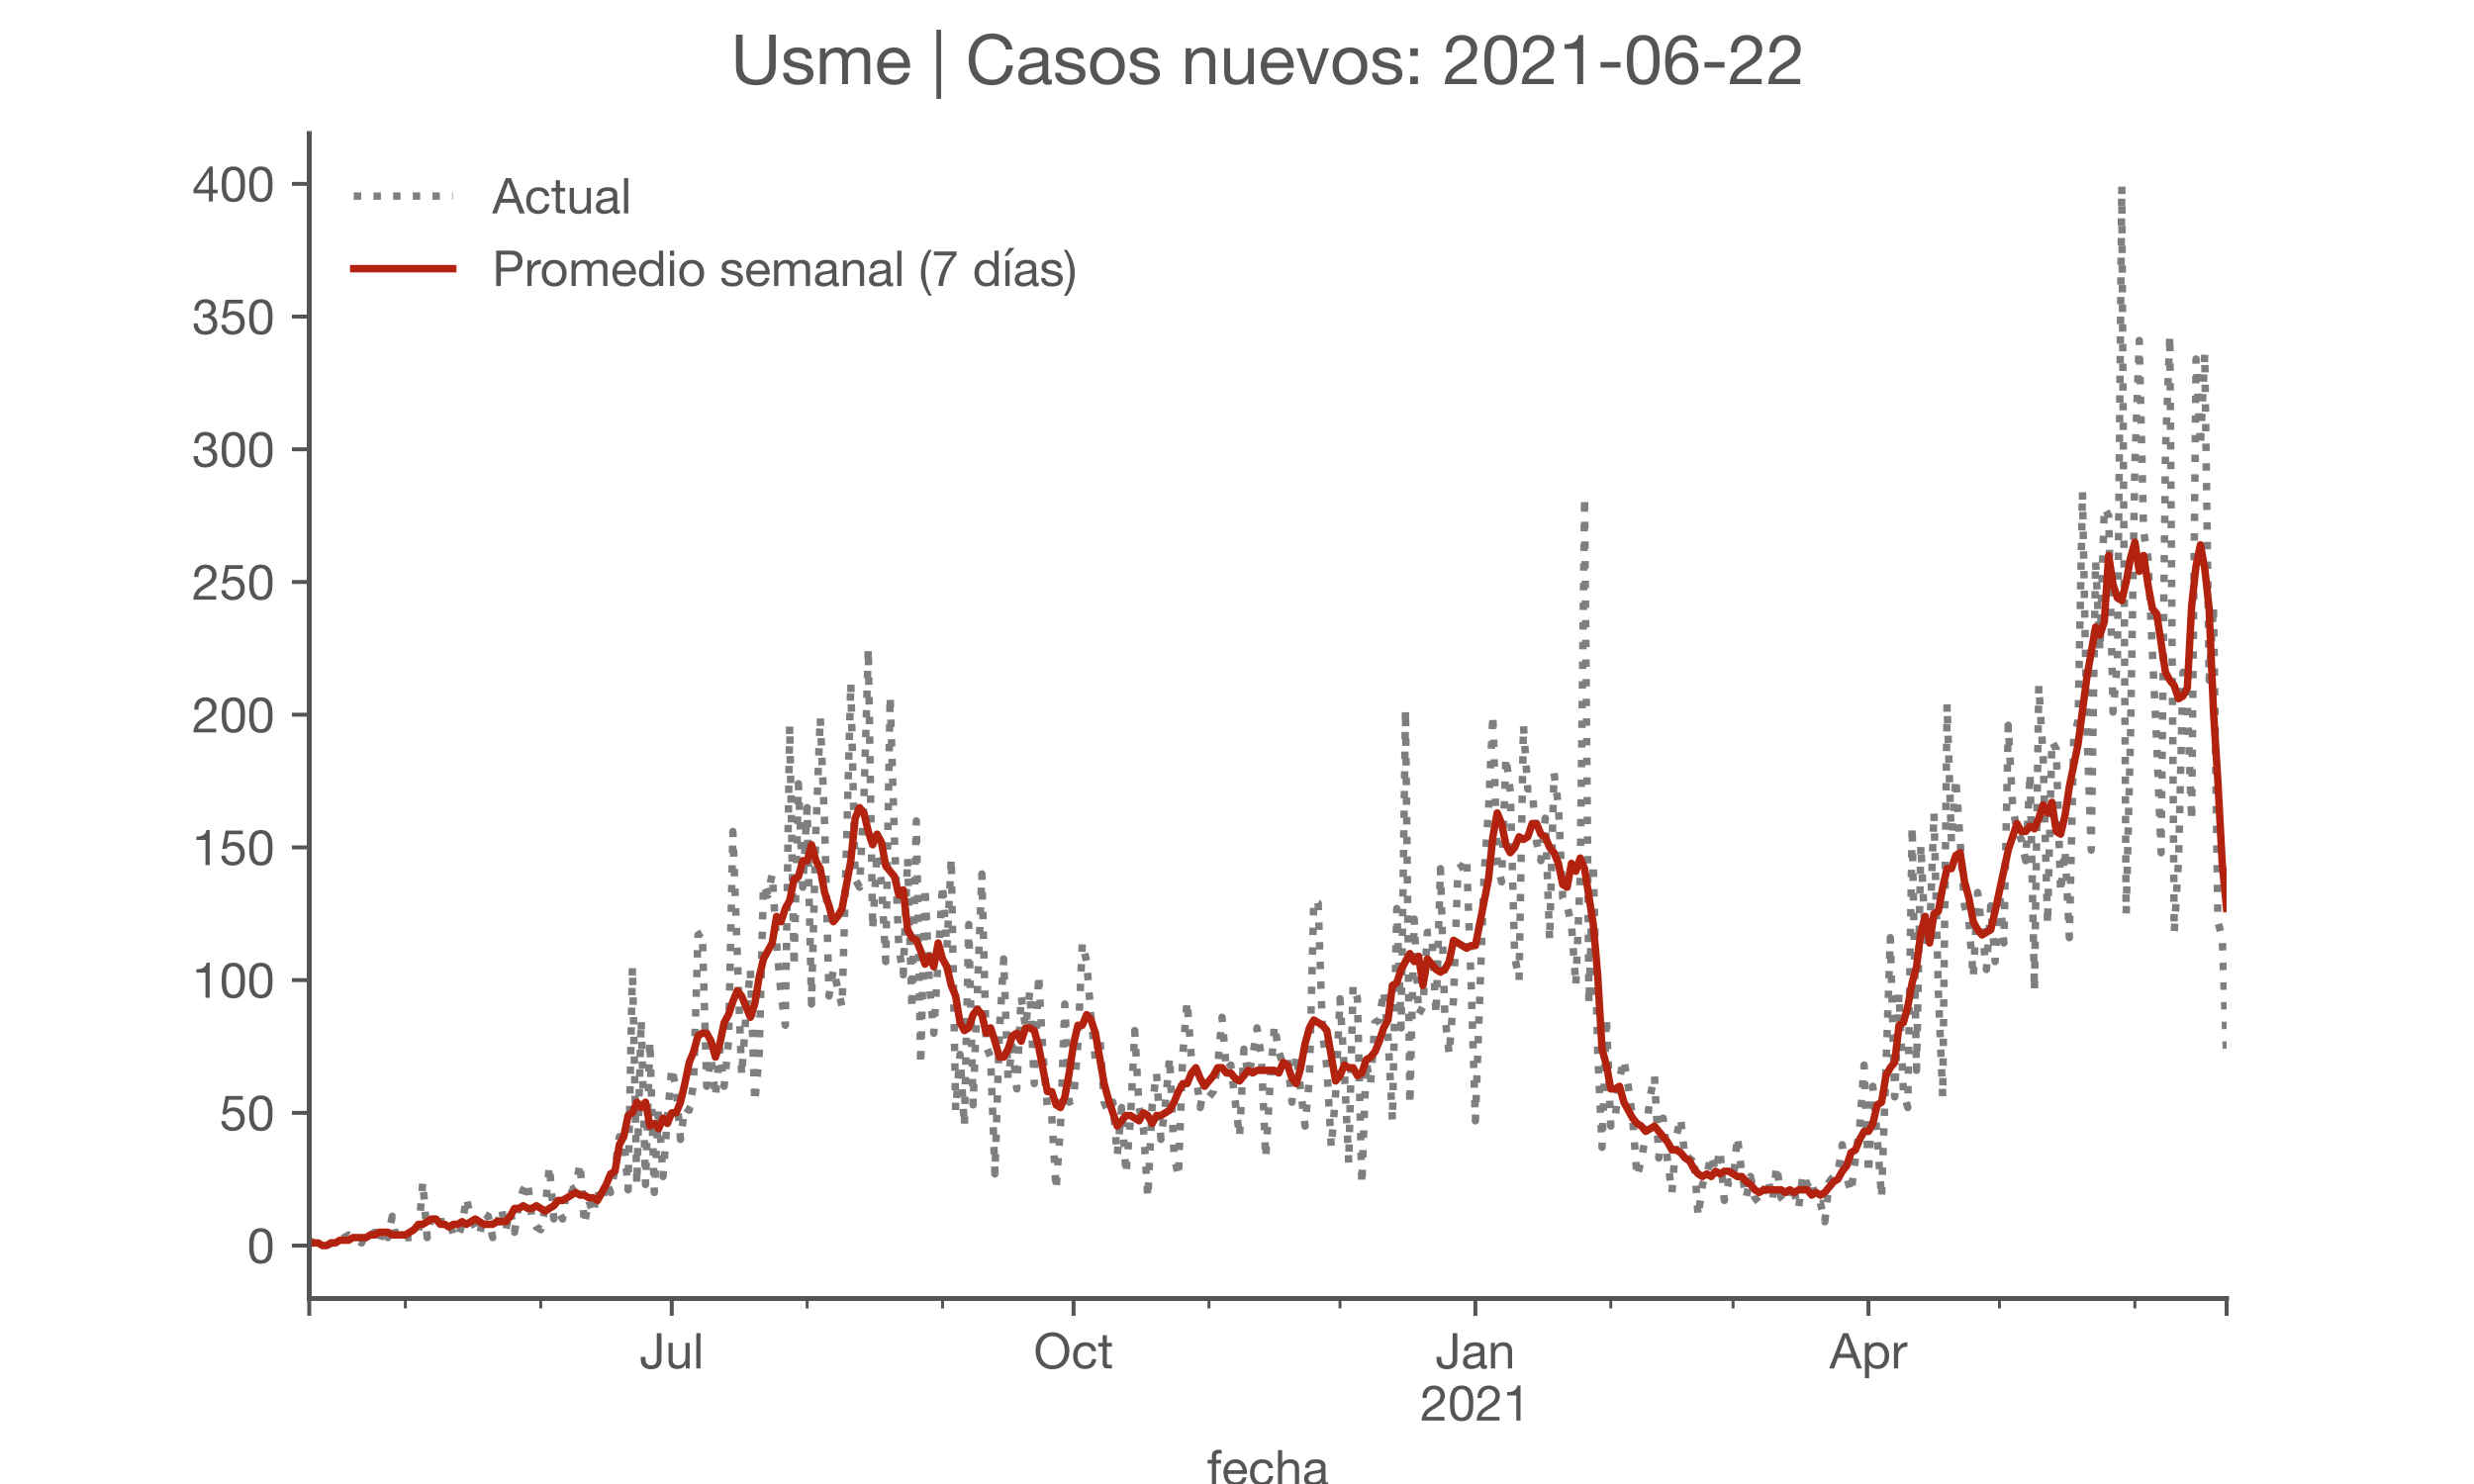 <?xml version="1.0" encoding="utf-8" standalone="no"?>
<!DOCTYPE svg PUBLIC "-//W3C//DTD SVG 1.1//EN"
  "http://www.w3.org/Graphics/SVG/1.1/DTD/svg11.dtd">
<!-- Created with matplotlib (https://matplotlib.org/) -->
<svg height="300pt" version="1.1" viewBox="0 0 500 300" width="500pt" xmlns="http://www.w3.org/2000/svg" xmlns:xlink="http://www.w3.org/1999/xlink">
 <defs>
  <style type="text/css">*{stroke-linecap:butt;stroke-linejoin:round;}</style>
 </defs>
 <g id="figure_1">
  <g id="patch_1">
   <path d="M 0 300 
L 500 300 
L 500 0 
L 0 0 
z
" style="fill:#ffffff;"/>
  </g>
  <g id="axes_1">
   <g id="patch_2">
    <path d="M 62.5 262.5 
L 450 262.5 
L 450 27 
L 62.5 27 
z
" style="fill:#ffffff;"/>
   </g>
   <g id="matplotlib.axis_1">
    <g id="xtick_1">
     <g id="line2d_1">
      <defs>
       <path d="M 0 0 
L 0 3.5 
" id="m74809ebde7" style="stroke:#555555;stroke-width:0.8;"/>
      </defs>
      <g>
       <use style="fill:#555555;stroke:#555555;stroke-width:0.8;" x="62.5" xlink:href="#m74809ebde7" y="262.5"/>
      </g>
     </g>
    </g>
    <g id="xtick_2">
     <g id="line2d_2">
      <g>
       <use style="fill:#555555;stroke:#555555;stroke-width:0.8;" x="135.763" xlink:href="#m74809ebde7" y="262.5"/>
      </g>
     </g>
     <g id="text_1">
      <!-- Jul -->
      <g style="fill:#555555;" transform="translate(129.278 276.641)scale(0.1 -0.1)">
       <defs>
        <path d="M 44.094 17.797 
L 44.094 71.406 
L 34.594 71.406 
L 34.594 19.203 
Q 34.594 13.297 32.141 9.797 
Q 29.703 6.297 23.203 6.297 
Q 19.703 6.297 17.453 7.344 
Q 15.203 8.406 13.953 10.297 
Q 12.703 12.203 12.203 14.797 
Q 11.703 17.406 11.703 20.5 
L 11.703 23.5 
L 2.203 23.5 
L 2.203 19.094 
Q 2.203 8.906 7.594 3.656 
Q 13 -1.594 23 -1.594 
Q 29 -1.594 33.047 0.047 
Q 37.094 1.703 39.547 4.453 
Q 42 7.203 43.047 10.703 
Q 44.094 14.203 44.094 17.797 
z
" id="HelveticaNeue-74"/>
        <path d="M 49.203 0 
L 49.203 51.703 
L 40.703 51.703 
L 40.703 22.5 
Q 40.703 19 39.75 16.047 
Q 38.797 13.094 36.891 10.891 
Q 35 8.703 32.141 7.5 
Q 29.297 6.297 25.406 6.297 
Q 20.5 6.297 17.703 9.094 
Q 14.906 11.906 14.906 16.703 
L 14.906 51.703 
L 6.406 51.703 
L 6.406 17.703 
Q 6.406 13.5 7.25 10.047 
Q 8.094 6.594 10.188 4.094 
Q 12.297 1.594 15.688 0.25 
Q 19.094 -1.094 24.203 -1.094 
Q 29.906 -1.094 34.094 1.156 
Q 38.297 3.406 41 8.203 
L 41.203 8.203 
L 41.203 0 
z
" id="HelveticaNeue-117"/>
        <path d="M 6.906 71.406 
L 6.906 0 
L 15.406 0 
L 15.406 71.406 
z
" id="HelveticaNeue-108"/>
       </defs>
       <use xlink:href="#HelveticaNeue-74"/>
       <use x="51.9" xlink:href="#HelveticaNeue-117"/>
       <use x="107.5" xlink:href="#HelveticaNeue-108"/>
      </g>
     </g>
    </g>
    <g id="xtick_3">
     <g id="line2d_3">
      <g>
       <use style="fill:#555555;stroke:#555555;stroke-width:0.8;" x="216.97" xlink:href="#m74809ebde7" y="262.5"/>
      </g>
     </g>
     <g id="text_2">
      <!-- Oct -->
      <g style="fill:#555555;" transform="translate(208.91 276.641)scale(0.1 -0.1)">
       <defs>
        <path d="M 13.297 35.703 
Q 13.297 41.094 14.688 46.344 
Q 16.094 51.594 19.094 55.797 
Q 22.094 60 26.797 62.547 
Q 31.5 65.094 38 65.094 
Q 44.5 65.094 49.203 62.547 
Q 53.906 60 56.906 55.797 
Q 59.906 51.594 61.297 46.344 
Q 62.703 41.094 62.703 35.703 
Q 62.703 30.297 61.297 25.047 
Q 59.906 19.797 56.906 15.594 
Q 53.906 11.406 49.203 8.844 
Q 44.5 6.297 38 6.297 
Q 31.5 6.297 26.797 8.844 
Q 22.094 11.406 19.094 15.594 
Q 16.094 19.797 14.688 25.047 
Q 13.297 30.297 13.297 35.703 
z
M 3.797 35.703 
Q 3.797 28.406 5.938 21.656 
Q 8.094 14.906 12.391 9.703 
Q 16.703 4.5 23.094 1.453 
Q 29.5 -1.594 38 -1.594 
Q 46.5 -1.594 52.891 1.453 
Q 59.297 4.5 63.594 9.703 
Q 67.906 14.906 70.047 21.656 
Q 72.203 28.406 72.203 35.703 
Q 72.203 43 70.047 49.75 
Q 67.906 56.5 63.594 61.703 
Q 59.297 66.906 52.891 70 
Q 46.5 73.094 38 73.094 
Q 29.5 73.094 23.094 70 
Q 16.703 66.906 12.391 61.703 
Q 8.094 56.5 5.938 49.75 
Q 3.797 43 3.797 35.703 
z
" id="HelveticaNeue-79"/>
        <path d="M 41.5 35.094 
L 50.297 35.094 
Q 49.797 39.703 47.891 43.047 
Q 46 46.406 43.047 48.594 
Q 40.094 50.797 36.25 51.844 
Q 32.406 52.906 28 52.906 
Q 21.906 52.906 17.297 50.75 
Q 12.703 48.594 9.641 44.844 
Q 6.594 41.094 5.094 36.047 
Q 3.594 31 3.594 25.203 
Q 3.594 19.406 5.141 14.547 
Q 6.703 9.703 9.75 6.203 
Q 12.797 2.703 17.344 0.797 
Q 21.906 -1.094 27.797 -1.094 
Q 37.703 -1.094 43.453 4.094 
Q 49.203 9.297 50.594 18.906 
L 41.906 18.906 
Q 41.094 12.906 37.547 9.594 
Q 34 6.297 27.703 6.297 
Q 23.703 6.297 20.797 7.891 
Q 17.906 9.5 16.094 12.141 
Q 14.297 14.797 13.438 18.188 
Q 12.594 21.594 12.594 25.203 
Q 12.594 29.094 13.391 32.75 
Q 14.203 36.406 16.047 39.203 
Q 17.906 42 21 43.703 
Q 24.094 45.406 28.703 45.406 
Q 34.094 45.406 37.297 42.703 
Q 40.5 40 41.5 35.094 
z
" id="HelveticaNeue-99"/>
        <path d="M 18.203 51.703 
L 18.203 67.203 
L 9.703 67.203 
L 9.703 51.703 
L 0.906 51.703 
L 0.906 44.203 
L 9.703 44.203 
L 9.703 11.297 
Q 9.703 7.703 10.391 5.5 
Q 11.094 3.297 12.547 2.094 
Q 14 0.906 16.344 0.453 
Q 18.703 0 22 0 
L 28.5 0 
L 28.5 7.5 
L 24.594 7.5 
Q 22.594 7.5 21.344 7.641 
Q 20.094 7.797 19.391 8.297 
Q 18.703 8.797 18.453 9.688 
Q 18.203 10.594 18.203 12.094 
L 18.203 44.203 
L 28.5 44.203 
L 28.5 51.703 
z
" id="HelveticaNeue-116"/>
       </defs>
       <use xlink:href="#HelveticaNeue-79"/>
       <use x="76" xlink:href="#HelveticaNeue-99"/>
       <use x="129.7" xlink:href="#HelveticaNeue-116"/>
      </g>
     </g>
    </g>
    <g id="xtick_4">
     <g id="line2d_4">
      <g>
       <use style="fill:#555555;stroke:#555555;stroke-width:0.8;" x="298.178" xlink:href="#m74809ebde7" y="262.5"/>
      </g>
     </g>
     <g id="text_3">
      <!-- Jan -->
      <g style="fill:#555555;" transform="translate(290.118 276.641)scale(0.1 -0.1)">
       <defs>
        <path d="M 52.203 0.203 
Q 50 -1.094 46.094 -1.094 
Q 42.797 -1.094 40.844 0.75 
Q 38.906 2.594 38.906 6.797 
Q 35.406 2.594 30.75 0.75 
Q 26.094 -1.094 20.703 -1.094 
Q 17.203 -1.094 14.047 -0.297 
Q 10.906 0.5 8.594 2.203 
Q 6.297 3.906 4.938 6.656 
Q 3.594 9.406 3.594 13.297 
Q 3.594 17.703 5.094 20.5 
Q 6.594 23.297 9.047 25.047 
Q 11.5 26.797 14.641 27.688 
Q 17.797 28.594 21.094 29.203 
Q 24.594 29.906 27.75 30.25 
Q 30.906 30.594 33.297 31.25 
Q 35.703 31.906 37.094 33.156 
Q 38.5 34.406 38.5 36.797 
Q 38.5 39.594 37.453 41.297 
Q 36.406 43 34.75 43.891 
Q 33.094 44.797 31.047 45.094 
Q 29 45.406 27 45.406 
Q 21.594 45.406 18 43.344 
Q 14.406 41.297 14.094 35.594 
L 5.594 35.594 
Q 5.797 40.406 7.594 43.703 
Q 9.406 47 12.406 49.047 
Q 15.406 51.094 19.25 52 
Q 23.094 52.906 27.5 52.906 
Q 31 52.906 34.453 52.406 
Q 37.906 51.906 40.703 50.344 
Q 43.5 48.797 45.203 46 
Q 46.906 43.203 46.906 38.703 
L 46.906 12.094 
Q 46.906 9.094 47.25 7.688 
Q 47.594 6.297 49.594 6.297 
Q 50.703 6.297 52.203 6.797 
z
M 38.406 26.703 
Q 36.797 25.5 34.188 24.953 
Q 31.594 24.406 28.75 24.047 
Q 25.906 23.703 23 23.25 
Q 20.094 22.797 17.797 21.797 
Q 15.5 20.797 14.047 18.938 
Q 12.594 17.094 12.594 13.906 
Q 12.594 11.797 13.438 10.344 
Q 14.297 8.906 15.641 8 
Q 17 7.094 18.797 6.688 
Q 20.594 6.297 22.594 6.297 
Q 26.797 6.297 29.797 7.438 
Q 32.797 8.594 34.688 10.344 
Q 36.594 12.094 37.5 14.141 
Q 38.406 16.203 38.406 18 
z
" id="HelveticaNeue-97"/>
        <path d="M 6.406 51.703 
L 6.406 0 
L 14.906 0 
L 14.906 29.203 
Q 14.906 32.703 15.844 35.641 
Q 16.797 38.594 18.688 40.797 
Q 20.594 43 23.438 44.203 
Q 26.297 45.406 30.203 45.406 
Q 35.094 45.406 37.891 42.594 
Q 40.703 39.797 40.703 35 
L 40.703 0 
L 49.203 0 
L 49.203 34 
Q 49.203 38.203 48.344 41.641 
Q 47.5 45.094 45.391 47.594 
Q 43.297 50.094 39.891 51.5 
Q 36.5 52.906 31.406 52.906 
Q 19.906 52.906 14.594 43.5 
L 14.406 43.5 
L 14.406 51.703 
z
" id="HelveticaNeue-110"/>
       </defs>
       <use xlink:href="#HelveticaNeue-74"/>
       <use x="51.9" xlink:href="#HelveticaNeue-97"/>
       <use x="105.6" xlink:href="#HelveticaNeue-110"/>
      </g>
      <!-- 2021 -->
      <g style="fill:#555555;" transform="translate(287.059 287.18)scale(0.1 -0.1)">
       <defs>
        <path d="M 4.406 45.797 
L 12.906 45.797 
Q 12.797 49 13.547 52.141 
Q 14.297 55.297 16 57.797 
Q 17.703 60.297 20.344 61.844 
Q 23 63.406 26.703 63.406 
Q 29.5 63.406 32 62.5 
Q 34.5 61.594 36.344 59.891 
Q 38.203 58.203 39.297 55.844 
Q 40.406 53.5 40.406 50.594 
Q 40.406 46.906 39.25 44.094 
Q 38.094 41.297 35.844 38.891 
Q 33.594 36.5 30.188 34.141 
Q 26.797 31.797 22.297 29 
Q 18.594 26.797 15.188 24.297 
Q 11.797 21.797 9.094 18.5 
Q 6.406 15.203 4.656 10.75 
Q 2.906 6.297 2.406 0 
L 48.703 0 
L 48.703 7.5 
L 12.297 7.5 
Q 12.906 10.797 14.844 13.344 
Q 16.797 15.906 19.547 18.094 
Q 22.297 20.297 25.594 22.25 
Q 28.906 24.203 32.203 26.203 
Q 35.5 28.297 38.594 30.594 
Q 41.703 32.906 44.094 35.75 
Q 46.5 38.594 47.953 42.188 
Q 49.406 45.797 49.406 50.5 
Q 49.406 55.5 47.656 59.297 
Q 45.906 63.094 42.906 65.641 
Q 39.906 68.203 35.844 69.547 
Q 31.797 70.906 27.203 70.906 
Q 21.594 70.906 17.188 69 
Q 12.797 67.094 9.844 63.75 
Q 6.906 60.406 5.5 55.797 
Q 4.094 51.203 4.406 45.797 
z
" id="HelveticaNeue-50"/>
        <path d="M 13.203 34.906 
Q 13.203 37.5 13.25 40.641 
Q 13.297 43.797 13.75 46.938 
Q 14.203 50.094 15.047 53.094 
Q 15.906 56.094 17.547 58.344 
Q 19.203 60.594 21.703 62 
Q 24.203 63.406 27.797 63.406 
Q 31.406 63.406 33.906 62 
Q 36.406 60.594 38.047 58.344 
Q 39.703 56.094 40.547 53.094 
Q 41.406 50.094 41.844 46.938 
Q 42.297 43.797 42.344 40.641 
Q 42.406 37.5 42.406 34.906 
Q 42.406 30.906 42.156 25.953 
Q 41.906 21 40.547 16.641 
Q 39.203 12.297 36.203 9.297 
Q 33.203 6.297 27.797 6.297 
Q 22.406 6.297 19.406 9.297 
Q 16.406 12.297 15.047 16.641 
Q 13.703 21 13.453 25.953 
Q 13.203 30.906 13.203 34.906 
z
M 4.203 34.797 
Q 4.203 30.906 4.391 26.703 
Q 4.594 22.5 5.391 18.5 
Q 6.203 14.5 7.703 10.953 
Q 9.203 7.406 11.797 4.703 
Q 14.406 2 18.344 0.453 
Q 22.297 -1.094 27.797 -1.094 
Q 33.406 -1.094 37.297 0.453 
Q 41.203 2 43.797 4.703 
Q 46.406 7.406 47.906 10.953 
Q 49.406 14.5 50.203 18.5 
Q 51 22.5 51.203 26.703 
Q 51.406 30.906 51.406 34.797 
Q 51.406 38.703 51.203 42.891 
Q 51 47.094 50.203 51.094 
Q 49.406 55.094 47.906 58.688 
Q 46.406 62.297 43.797 65 
Q 41.203 67.703 37.25 69.297 
Q 33.297 70.906 27.797 70.906 
Q 22.297 70.906 18.344 69.297 
Q 14.406 67.703 11.797 65 
Q 9.203 62.297 7.703 58.688 
Q 6.203 55.094 5.391 51.094 
Q 4.594 47.094 4.391 42.891 
Q 4.203 38.703 4.203 34.797 
z
" id="HelveticaNeue-48"/>
        <path d="M 35.594 0 
L 35.594 70.906 
L 29.094 70.906 
Q 28.406 66.906 26.5 64.297 
Q 24.594 61.703 21.844 60.203 
Q 19.094 58.703 15.688 58.141 
Q 12.297 57.594 8.703 57.594 
L 8.703 50.797 
L 27.094 50.797 
L 27.094 0 
z
" id="HelveticaNeue-49"/>
       </defs>
       <use xlink:href="#HelveticaNeue-50"/>
       <use x="55.6" xlink:href="#HelveticaNeue-48"/>
       <use x="111.2" xlink:href="#HelveticaNeue-50"/>
       <use x="166.8" xlink:href="#HelveticaNeue-49"/>
      </g>
     </g>
    </g>
    <g id="xtick_5">
     <g id="line2d_5">
      <g>
       <use style="fill:#555555;stroke:#555555;stroke-width:0.8;" x="377.62" xlink:href="#m74809ebde7" y="262.5"/>
      </g>
     </g>
     <g id="text_4">
      <!-- Apr -->
      <g style="fill:#555555;" transform="translate(369.75 276.641)scale(0.1 -0.1)">
       <defs>
        <path d="M 20.094 29.5 
L 32.203 62.797 
L 32.406 62.797 
L 44.297 29.5 
z
M 27.203 71.406 
L -0.594 0 
L 9.094 0 
L 17.094 21.5 
L 47.297 21.5 
L 55.094 0 
L 65.594 0 
L 37.703 71.406 
z
" id="HelveticaNeue-65"/>
        <path d="M 6.703 51.703 
L 6.703 -19.703 
L 15.203 -19.703 
L 15.203 6.906 
L 15.406 6.906 
Q 16.797 4.594 18.844 3.047 
Q 20.906 1.5 23.203 0.594 
Q 25.5 -0.297 27.844 -0.688 
Q 30.203 -1.094 32.094 -1.094 
Q 38 -1.094 42.453 1 
Q 46.906 3.094 49.844 6.75 
Q 52.797 10.406 54.25 15.297 
Q 55.703 20.203 55.703 25.703 
Q 55.703 31.203 54.203 36.094 
Q 52.703 41 49.75 44.75 
Q 46.797 48.5 42.344 50.703 
Q 37.906 52.906 31.906 52.906 
Q 26.5 52.906 22 50.953 
Q 17.5 49 15.406 44.703 
L 15.203 44.703 
L 15.203 51.703 
z
M 46.703 26.297 
Q 46.703 22.5 45.891 18.891 
Q 45.094 15.297 43.297 12.5 
Q 41.5 9.703 38.547 8 
Q 35.594 6.297 31.203 6.297 
Q 26.797 6.297 23.688 7.938 
Q 20.594 9.594 18.641 12.297 
Q 16.703 15 15.797 18.547 
Q 14.906 22.094 14.906 25.906 
Q 14.906 29.5 15.75 33 
Q 16.594 36.5 18.5 39.25 
Q 20.406 42 23.406 43.703 
Q 26.406 45.406 30.703 45.406 
Q 34.797 45.406 37.844 43.797 
Q 40.906 42.203 42.844 39.5 
Q 44.797 36.797 45.75 33.344 
Q 46.703 29.906 46.703 26.297 
z
" id="HelveticaNeue-112"/>
        <path d="M 6.094 51.703 
L 6.094 0 
L 14.594 0 
L 14.594 23 
Q 14.594 28 15.594 31.844 
Q 16.594 35.703 18.797 38.391 
Q 21 41.094 24.594 42.5 
Q 28.203 43.906 33.297 43.906 
L 33.297 52.906 
Q 26.406 53.094 21.906 50.094 
Q 17.406 47.094 14.297 40.797 
L 14.094 40.797 
L 14.094 51.703 
z
" id="HelveticaNeue-114"/>
       </defs>
       <use xlink:href="#HelveticaNeue-65"/>
       <use x="64.8" xlink:href="#HelveticaNeue-112"/>
       <use x="124.1" xlink:href="#HelveticaNeue-114"/>
      </g>
     </g>
    </g>
    <g id="xtick_6">
     <g id="line2d_6">
      <g>
       <use style="fill:#555555;stroke:#555555;stroke-width:0.8;" x="450" xlink:href="#m74809ebde7" y="262.5"/>
      </g>
     </g>
    </g>
    <g id="xtick_7">
     <g id="line2d_7">
      <defs>
       <path d="M 0 0 
L 0 2 
" id="m2205b311b0" style="stroke:#555555;stroke-width:0.6;"/>
      </defs>
      <g>
       <use style="fill:#555555;stroke:#555555;stroke-width:0.6;" x="81.919" xlink:href="#m2205b311b0" y="262.5"/>
      </g>
     </g>
    </g>
    <g id="xtick_8">
     <g id="line2d_8">
      <g>
       <use style="fill:#555555;stroke:#555555;stroke-width:0.6;" x="109.282" xlink:href="#m2205b311b0" y="262.5"/>
      </g>
     </g>
    </g>
    <g id="xtick_9">
     <g id="line2d_9">
      <g>
       <use style="fill:#555555;stroke:#555555;stroke-width:0.6;" x="163.126" xlink:href="#m2205b311b0" y="262.5"/>
      </g>
     </g>
    </g>
    <g id="xtick_10">
     <g id="line2d_10">
      <g>
       <use style="fill:#555555;stroke:#555555;stroke-width:0.6;" x="190.49" xlink:href="#m2205b311b0" y="262.5"/>
      </g>
     </g>
    </g>
    <g id="xtick_11">
     <g id="line2d_11">
      <g>
       <use style="fill:#555555;stroke:#555555;stroke-width:0.6;" x="244.334" xlink:href="#m2205b311b0" y="262.5"/>
      </g>
     </g>
    </g>
    <g id="xtick_12">
     <g id="line2d_12">
      <g>
       <use style="fill:#555555;stroke:#555555;stroke-width:0.6;" x="270.814" xlink:href="#m2205b311b0" y="262.5"/>
      </g>
     </g>
    </g>
    <g id="xtick_13">
     <g id="line2d_13">
      <g>
       <use style="fill:#555555;stroke:#555555;stroke-width:0.6;" x="325.541" xlink:href="#m2205b311b0" y="262.5"/>
      </g>
     </g>
    </g>
    <g id="xtick_14">
     <g id="line2d_14">
      <g>
       <use style="fill:#555555;stroke:#555555;stroke-width:0.6;" x="350.256" xlink:href="#m2205b311b0" y="262.5"/>
      </g>
     </g>
    </g>
    <g id="xtick_15">
     <g id="line2d_15">
      <g>
       <use style="fill:#555555;stroke:#555555;stroke-width:0.6;" x="404.1" xlink:href="#m2205b311b0" y="262.5"/>
      </g>
     </g>
    </g>
    <g id="xtick_16">
     <g id="line2d_16">
      <g>
       <use style="fill:#555555;stroke:#555555;stroke-width:0.6;" x="431.464" xlink:href="#m2205b311b0" y="262.5"/>
      </g>
     </g>
    </g>
    <g id="text_5">
     <!-- fecha -->
     <g style="fill:#555555;" transform="translate(243.935 300.291)scale(0.1 -0.1)">
      <defs>
       <path d="M 9.906 44.203 
L 9.906 0 
L 18.406 0 
L 18.406 44.203 
L 28.406 44.203 
L 28.406 51.703 
L 18.406 51.703 
L 18.406 58.906 
Q 18.406 62.297 20.094 63.5 
Q 21.797 64.703 24.906 64.703 
Q 26 64.703 27.297 64.547 
Q 28.594 64.406 29.703 64 
L 29.703 71.406 
Q 28.5 71.797 26.953 72 
Q 25.406 72.203 24.203 72.203 
Q 17.203 72.203 13.547 68.953 
Q 9.906 65.703 9.906 59.406 
L 9.906 51.703 
L 1.203 51.703 
L 1.203 44.203 
z
" id="HelveticaNeue-102"/>
       <path d="M 42.297 30.797 
L 12.594 30.797 
Q 12.797 33.797 13.891 36.438 
Q 15 39.094 16.891 41.094 
Q 18.797 43.094 21.438 44.25 
Q 24.094 45.406 27.406 45.406 
Q 30.594 45.406 33.25 44.25 
Q 35.906 43.094 37.844 41.141 
Q 39.797 39.203 40.938 36.5 
Q 42.094 33.797 42.297 30.797 
z
M 50.5 16.406 
L 42.094 16.406 
Q 41 11.297 37.547 8.797 
Q 34.094 6.297 28.703 6.297 
Q 24.5 6.297 21.391 7.688 
Q 18.297 9.094 16.297 11.438 
Q 14.297 13.797 13.391 16.844 
Q 12.5 19.906 12.594 23.297 
L 51.297 23.297 
Q 51.5 28 50.453 33.203 
Q 49.406 38.406 46.656 42.797 
Q 43.906 47.203 39.344 50.047 
Q 34.797 52.906 27.906 52.906 
Q 22.594 52.906 18.141 50.906 
Q 13.703 48.906 10.453 45.297 
Q 7.203 41.703 5.391 36.797 
Q 3.594 31.906 3.594 26 
Q 3.797 20.094 5.344 15.094 
Q 6.906 10.094 10 6.5 
Q 13.094 2.906 17.641 0.906 
Q 22.203 -1.094 28.406 -1.094 
Q 37.203 -1.094 43 3.297 
Q 48.797 7.703 50.5 16.406 
z
" id="HelveticaNeue-101"/>
       <path d="M 6.406 71.406 
L 6.406 0 
L 14.906 0 
L 14.906 29.203 
Q 14.906 32.703 15.844 35.641 
Q 16.797 38.594 18.688 40.797 
Q 20.594 43 23.438 44.203 
Q 26.297 45.406 30.203 45.406 
Q 35.094 45.406 37.891 42.594 
Q 40.703 39.797 40.703 35 
L 40.703 0 
L 49.203 0 
L 49.203 34 
Q 49.203 38.203 48.344 41.641 
Q 47.5 45.094 45.391 47.594 
Q 43.297 50.094 39.891 51.5 
Q 36.5 52.906 31.406 52.906 
Q 29.094 52.906 26.641 52.406 
Q 24.203 51.906 21.953 50.844 
Q 19.703 49.797 17.891 48.141 
Q 16.094 46.5 15.094 44.094 
L 14.906 44.094 
L 14.906 71.406 
z
" id="HelveticaNeue-104"/>
      </defs>
      <use xlink:href="#HelveticaNeue-102"/>
      <use x="29.6" xlink:href="#HelveticaNeue-101"/>
      <use x="83.3" xlink:href="#HelveticaNeue-99"/>
      <use x="137" xlink:href="#HelveticaNeue-104"/>
      <use x="192.6" xlink:href="#HelveticaNeue-97"/>
     </g>
    </g>
   </g>
   <g id="matplotlib.axis_2">
    <g id="ytick_1">
     <g id="line2d_17">
      <defs>
       <path d="M 0 0 
L -3.5 0 
" id="ma4eeafe165" style="stroke:#555555;stroke-width:0.8;"/>
      </defs>
      <g>
       <use style="fill:#555555;stroke:#555555;stroke-width:0.8;" x="62.5" xlink:href="#ma4eeafe165" y="251.795"/>
      </g>
     </g>
     <g id="text_6">
      <!-- 0 -->
      <g style="fill:#555555;" transform="translate(49.941 255.366)scale(0.1 -0.1)">
       <use xlink:href="#HelveticaNeue-48"/>
      </g>
     </g>
    </g>
    <g id="ytick_2">
     <g id="line2d_18">
      <g>
       <use style="fill:#555555;stroke:#555555;stroke-width:0.8;" x="62.5" xlink:href="#ma4eeafe165" y="224.967"/>
      </g>
     </g>
     <g id="text_7">
      <!-- 50 -->
      <g style="fill:#555555;" transform="translate(44.381 228.537)scale(0.1 -0.1)">
       <defs>
        <path d="M 47 62.203 
L 47 69.703 
L 12 69.703 
L 5.406 32.906 
L 12.703 32.5 
Q 15.203 35.5 18.453 37.344 
Q 21.703 39.203 25.906 39.203 
Q 29.5 39.203 32.453 38 
Q 35.406 36.797 37.5 34.641 
Q 39.594 32.5 40.75 29.547 
Q 41.906 26.594 41.906 23.094 
Q 41.906 18.906 40.703 15.75 
Q 39.5 12.594 37.453 10.5 
Q 35.406 8.406 32.656 7.344 
Q 29.906 6.297 26.906 6.297 
Q 23.703 6.297 21.047 7.25 
Q 18.406 8.203 16.453 9.953 
Q 14.5 11.703 13.344 14.047 
Q 12.203 16.406 12 19.094 
L 3.5 19.094 
Q 3.594 14.297 5.391 10.5 
Q 7.203 6.703 10.297 4.141 
Q 13.406 1.594 17.453 0.25 
Q 21.5 -1.094 26.094 -1.094 
Q 32.297 -1.094 36.938 0.844 
Q 41.594 2.797 44.688 6.094 
Q 47.797 9.406 49.344 13.656 
Q 50.906 17.906 50.906 22.406 
Q 50.906 28.5 49.094 33.047 
Q 47.297 37.594 44.188 40.641 
Q 41.094 43.703 36.891 45.203 
Q 32.703 46.703 28 46.703 
Q 24.406 46.703 20.75 45.453 
Q 17.094 44.203 14.797 41.594 
L 14.594 41.797 
L 18.406 62.203 
z
" id="HelveticaNeue-53"/>
       </defs>
       <use xlink:href="#HelveticaNeue-53"/>
       <use x="55.6" xlink:href="#HelveticaNeue-48"/>
      </g>
     </g>
    </g>
    <g id="ytick_3">
     <g id="line2d_19">
      <g>
       <use style="fill:#555555;stroke:#555555;stroke-width:0.8;" x="62.5" xlink:href="#ma4eeafe165" y="198.139"/>
      </g>
     </g>
     <g id="text_8">
      <!-- 100 -->
      <g style="fill:#555555;" transform="translate(38.822 201.709)scale(0.1 -0.1)">
       <use xlink:href="#HelveticaNeue-49"/>
       <use x="55.6" xlink:href="#HelveticaNeue-48"/>
       <use x="111.2" xlink:href="#HelveticaNeue-48"/>
      </g>
     </g>
    </g>
    <g id="ytick_4">
     <g id="line2d_20">
      <g>
       <use style="fill:#555555;stroke:#555555;stroke-width:0.8;" x="62.5" xlink:href="#ma4eeafe165" y="171.31"/>
      </g>
     </g>
     <g id="text_9">
      <!-- 150 -->
      <g style="fill:#555555;" transform="translate(38.822 174.88)scale(0.1 -0.1)">
       <use xlink:href="#HelveticaNeue-49"/>
       <use x="55.6" xlink:href="#HelveticaNeue-53"/>
       <use x="111.2" xlink:href="#HelveticaNeue-48"/>
      </g>
     </g>
    </g>
    <g id="ytick_5">
     <g id="line2d_21">
      <g>
       <use style="fill:#555555;stroke:#555555;stroke-width:0.8;" x="62.5" xlink:href="#ma4eeafe165" y="144.482"/>
      </g>
     </g>
     <g id="text_10">
      <!-- 200 -->
      <g style="fill:#555555;" transform="translate(38.822 148.052)scale(0.1 -0.1)">
       <use xlink:href="#HelveticaNeue-50"/>
       <use x="55.6" xlink:href="#HelveticaNeue-48"/>
       <use x="111.2" xlink:href="#HelveticaNeue-48"/>
      </g>
     </g>
    </g>
    <g id="ytick_6">
     <g id="line2d_22">
      <g>
       <use style="fill:#555555;stroke:#555555;stroke-width:0.8;" x="62.5" xlink:href="#ma4eeafe165" y="117.653"/>
      </g>
     </g>
     <g id="text_11">
      <!-- 250 -->
      <g style="fill:#555555;" transform="translate(38.822 121.224)scale(0.1 -0.1)">
       <use xlink:href="#HelveticaNeue-50"/>
       <use x="55.6" xlink:href="#HelveticaNeue-53"/>
       <use x="111.2" xlink:href="#HelveticaNeue-48"/>
      </g>
     </g>
    </g>
    <g id="ytick_7">
     <g id="line2d_23">
      <g>
       <use style="fill:#555555;stroke:#555555;stroke-width:0.8;" x="62.5" xlink:href="#ma4eeafe165" y="90.825"/>
      </g>
     </g>
     <g id="text_12">
      <!-- 300 -->
      <g style="fill:#555555;" transform="translate(38.822 94.395)scale(0.1 -0.1)">
       <defs>
        <path d="M 21.797 40.5 
L 21.797 33.297 
Q 24.203 33.594 26.906 33.594 
Q 30.094 33.594 32.844 32.75 
Q 35.594 31.906 37.594 30.156 
Q 39.594 28.406 40.797 25.844 
Q 42 23.297 42 20 
Q 42 16.797 40.75 14.25 
Q 39.5 11.703 37.391 9.953 
Q 35.297 8.203 32.5 7.25 
Q 29.703 6.297 26.594 6.297 
Q 19.297 6.297 15.5 10.641 
Q 11.703 15 11.5 21.906 
L 3 21.906 
Q 2.906 16.406 4.547 12.094 
Q 6.203 7.797 9.297 4.844 
Q 12.406 1.906 16.797 0.406 
Q 21.203 -1.094 26.594 -1.094 
Q 31.594 -1.094 36.047 0.25 
Q 40.5 1.594 43.797 4.297 
Q 47.094 7 49.047 11.047 
Q 51 15.094 51 20.406 
Q 51 26.797 47.844 31.5 
Q 44.703 36.203 38.203 37.594 
L 38.203 37.797 
Q 42.406 39.703 45.203 43.391 
Q 48 47.094 48 51.906 
Q 48 56.797 46.344 60.391 
Q 44.703 64 41.797 66.297 
Q 38.906 68.594 34.953 69.75 
Q 31 70.906 26.406 70.906 
Q 21.094 70.906 17.047 69.203 
Q 13 67.5 10.297 64.5 
Q 7.594 61.5 6.141 57.297 
Q 4.703 53.094 4.5 48 
L 13 48 
Q 13 51.094 13.797 53.891 
Q 14.594 56.703 16.25 58.797 
Q 17.906 60.906 20.453 62.156 
Q 23 63.406 26.406 63.406 
Q 31.797 63.406 35.391 60.547 
Q 39 57.703 39 52 
Q 39 49.203 37.891 47 
Q 36.797 44.797 34.938 43.344 
Q 33.094 41.906 30.641 41.156 
Q 28.203 40.406 25.5 40.406 
L 23.703 40.406 
Q 23.203 40.406 22.703 40.406 
Q 22.297 40.406 21.797 40.5 
z
" id="HelveticaNeue-51"/>
       </defs>
       <use xlink:href="#HelveticaNeue-51"/>
       <use x="55.6" xlink:href="#HelveticaNeue-48"/>
       <use x="111.2" xlink:href="#HelveticaNeue-48"/>
      </g>
     </g>
    </g>
    <g id="ytick_8">
     <g id="line2d_24">
      <g>
       <use style="fill:#555555;stroke:#555555;stroke-width:0.8;" x="62.5" xlink:href="#ma4eeafe165" y="63.996"/>
      </g>
     </g>
     <g id="text_13">
      <!-- 350 -->
      <g style="fill:#555555;" transform="translate(38.822 67.567)scale(0.1 -0.1)">
       <use xlink:href="#HelveticaNeue-51"/>
       <use x="55.6" xlink:href="#HelveticaNeue-53"/>
       <use x="111.2" xlink:href="#HelveticaNeue-48"/>
      </g>
     </g>
    </g>
    <g id="ytick_9">
     <g id="line2d_25">
      <g>
       <use style="fill:#555555;stroke:#555555;stroke-width:0.8;" x="62.5" xlink:href="#ma4eeafe165" y="37.168"/>
      </g>
     </g>
     <g id="text_14">
      <!-- 400 -->
      <g style="fill:#555555;" transform="translate(38.822 40.738)scale(0.1 -0.1)">
       <defs>
        <path d="M 33.906 24.094 
L 10.094 24.094 
L 33.703 58.797 
L 33.906 58.797 
z
M 41.906 24.094 
L 41.906 70.906 
L 35.094 70.906 
L 2.797 24.797 
L 2.797 16.594 
L 33.906 16.594 
L 33.906 0 
L 41.906 0 
L 41.906 16.594 
L 51.5 16.594 
L 51.5 24.094 
z
" id="HelveticaNeue-52"/>
       </defs>
       <use xlink:href="#HelveticaNeue-52"/>
       <use x="55.6" xlink:href="#HelveticaNeue-48"/>
       <use x="111.2" xlink:href="#HelveticaNeue-48"/>
      </g>
     </g>
    </g>
   </g>
   <g id="line2d_26">
    <path clip-path="url(#pa67b70b38a)" d="M 62.5 250.722 
L 64.265 251.795 
L 66.031 251.795 
L 66.913 251.259 
L 67.796 251.795 
L 68.679 250.722 
L 70.444 249.649 
L 73.092 251.259 
L 73.975 249.113 
L 74.858 249.649 
L 75.74 249.113 
L 76.623 251.259 
L 77.506 248.039 
L 78.388 250.186 
L 79.271 245.893 
L 80.154 250.722 
L 81.036 250.722 
L 81.919 250.186 
L 83.685 250.186 
L 84.567 249.649 
L 85.45 238.918 
L 86.333 250.186 
L 87.215 245.893 
L 88.098 247.503 
L 88.981 246.966 
L 89.863 246.966 
L 90.746 246.43 
L 91.629 249.649 
L 92.511 250.186 
L 93.394 247.503 
L 94.277 242.137 
L 95.159 246.43 
L 96.925 249.649 
L 97.808 245.357 
L 98.69 245.893 
L 99.573 250.186 
L 100.456 247.503 
L 101.338 244.283 
L 102.221 248.576 
L 103.104 244.82 
L 103.986 249.113 
L 104.869 243.21 
L 105.752 240.528 
L 106.634 238.918 
L 107.517 246.43 
L 108.4 248.039 
L 109.282 248.576 
L 110.165 244.283 
L 111.048 235.698 
L 111.931 246.43 
L 112.813 244.82 
L 113.696 246.43 
L 114.579 239.991 
L 115.461 240.528 
L 116.344 239.991 
L 117.227 235.162 
L 118.109 247.503 
L 118.992 242.674 
L 119.875 245.357 
L 120.757 240.528 
L 121.64 243.21 
L 122.523 238.918 
L 123.405 241.064 
L 124.288 236.235 
L 125.171 229.796 
L 126.054 229.796 
L 126.936 240.528 
L 127.819 195.456 
L 128.702 239.454 
L 129.584 206.187 
L 130.467 239.454 
L 131.35 210.48 
L 132.232 241.064 
L 133.115 223.894 
L 133.998 237.845 
L 134.88 226.04 
L 135.763 215.845 
L 136.646 220.138 
L 137.528 230.333 
L 138.411 223.894 
L 139.294 224.43 
L 140.177 219.065 
L 141.059 189.017 
L 141.942 188.48 
L 142.825 219.601 
L 143.707 213.699 
L 144.59 221.748 
L 145.473 212.089 
L 146.355 219.601 
L 147.238 210.48 
L 148.121 168.091 
L 149.886 217.455 
L 150.769 205.114 
L 151.651 195.992 
L 152.534 222.821 
L 153.417 213.699 
L 154.3 178.822 
L 155.182 180.968 
L 156.065 176.676 
L 156.948 190.627 
L 157.83 200.821 
L 158.713 207.26 
L 159.596 146.628 
L 160.478 195.456 
L 161.361 158.433 
L 162.244 179.359 
L 163.126 163.262 
L 164.009 202.968 
L 164.892 168.091 
L 165.774 145.018 
L 166.657 166.481 
L 167.54 201.358 
L 168.423 195.992 
L 170.188 203.504 
L 171.953 138.043 
L 172.836 177.749 
L 173.719 179.359 
L 174.601 161.652 
L 175.484 131.067 
L 176.367 187.944 
L 177.249 172.383 
L 178.132 178.286 
L 179.015 194.383 
L 179.897 140.726 
L 180.78 169.7 
L 181.663 191.7 
L 182.546 197.065 
L 183.428 173.456 
L 184.311 204.041 
L 185.194 165.944 
L 186.076 215.309 
L 186.959 179.359 
L 187.842 199.212 
L 188.724 208.87 
L 190.49 178.822 
L 191.372 191.7 
L 192.255 173.456 
L 193.138 224.43 
L 194.021 213.163 
L 194.903 227.65 
L 195.786 186.871 
L 196.669 223.357 
L 198.434 176.676 
L 199.317 211.553 
L 200.199 213.699 
L 201.082 237.308 
L 201.965 208.87 
L 202.847 193.846 
L 203.73 217.992 
L 204.613 211.553 
L 205.495 220.138 
L 206.378 201.358 
L 207.261 207.797 
L 208.144 200.285 
L 209.026 219.065 
L 209.909 197.065 
L 210.792 213.163 
L 211.674 223.894 
L 212.557 225.504 
L 213.44 240.528 
L 214.322 227.65 
L 215.205 202.968 
L 216.088 222.821 
L 216.97 222.284 
L 217.853 211.016 
L 218.736 190.627 
L 219.618 194.383 
L 220.501 205.651 
L 221.384 214.236 
L 222.267 209.407 
L 223.149 222.821 
L 224.032 224.967 
L 224.915 222.821 
L 225.797 233.552 
L 226.68 223.894 
L 227.563 237.308 
L 228.445 226.577 
L 229.328 208.333 
L 230.211 223.894 
L 231.093 228.186 
L 231.976 242.137 
L 232.859 223.357 
L 233.741 216.918 
L 234.624 230.333 
L 235.507 223.357 
L 236.39 213.699 
L 237.272 233.552 
L 238.155 237.845 
L 239.038 213.163 
L 239.92 202.431 
L 240.803 214.236 
L 241.686 217.455 
L 242.568 223.894 
L 243.451 219.065 
L 244.334 221.748 
L 245.216 220.674 
L 246.099 215.309 
L 246.982 205.651 
L 247.864 216.382 
L 248.747 215.309 
L 250.513 229.796 
L 251.395 212.089 
L 252.278 217.455 
L 253.161 213.699 
L 254.043 207.797 
L 254.926 213.699 
L 255.809 234.089 
L 256.691 219.065 
L 257.574 207.26 
L 258.457 212.626 
L 259.339 215.309 
L 260.222 214.236 
L 261.105 222.821 
L 261.987 213.163 
L 263.753 227.65 
L 264.636 217.992 
L 265.518 182.042 
L 266.401 182.578 
L 267.284 208.87 
L 268.166 215.845 
L 269.049 231.942 
L 269.932 221.211 
L 270.814 201.895 
L 271.697 216.382 
L 272.58 235.162 
L 273.462 199.212 
L 274.345 201.895 
L 275.228 239.454 
L 276.11 214.772 
L 276.993 219.065 
L 277.876 206.724 
L 278.759 206.187 
L 279.641 200.285 
L 280.524 209.407 
L 281.407 226.577 
L 282.289 183.651 
L 283.172 207.797 
L 284.055 143.409 
L 284.937 223.357 
L 285.82 185.798 
L 286.703 205.114 
L 287.585 203.504 
L 288.468 188.48 
L 289.351 188.48 
L 290.233 205.114 
L 291.116 175.603 
L 291.999 205.114 
L 292.882 213.163 
L 293.764 201.895 
L 294.647 175.603 
L 295.53 175.066 
L 296.412 173.456 
L 297.295 198.139 
L 298.178 226.577 
L 299.943 176.676 
L 300.826 163.798 
L 301.708 144.482 
L 302.591 174.53 
L 303.474 178.286 
L 304.356 153.067 
L 305.239 160.042 
L 306.122 193.309 
L 307.005 198.139 
L 307.887 146.628 
L 308.77 159.506 
L 309.653 159.506 
L 310.535 170.237 
L 311.418 173.993 
L 312.301 165.408 
L 313.183 190.09 
L 314.066 156.286 
L 314.949 162.725 
L 315.831 181.505 
L 316.714 183.115 
L 317.597 186.871 
L 318.479 199.212 
L 319.362 177.212 
L 320.245 100.483 
L 321.128 202.968 
L 322.01 174.53 
L 322.893 212.626 
L 323.776 231.942 
L 324.658 205.651 
L 325.541 227.65 
L 326.424 226.04 
L 327.306 217.992 
L 328.189 214.236 
L 329.072 219.601 
L 329.954 226.04 
L 330.837 237.845 
L 331.72 234.625 
L 332.603 229.26 
L 333.485 221.748 
L 334.368 217.455 
L 335.251 234.089 
L 336.133 226.04 
L 337.016 234.625 
L 337.899 241.064 
L 338.781 229.796 
L 339.664 226.04 
L 340.547 234.089 
L 341.429 234.625 
L 342.312 233.552 
L 343.195 245.893 
L 344.077 239.454 
L 344.96 237.308 
L 345.843 233.552 
L 346.726 236.772 
L 347.608 232.479 
L 348.491 242.674 
L 349.374 238.918 
L 350.256 238.918 
L 351.139 229.796 
L 352.022 237.308 
L 352.904 242.137 
L 353.787 237.845 
L 354.67 242.137 
L 355.552 243.21 
L 356.435 241.064 
L 357.318 238.381 
L 358.2 242.674 
L 359.083 235.698 
L 359.966 242.137 
L 360.849 243.21 
L 361.731 239.454 
L 362.614 241.064 
L 363.497 244.283 
L 364.379 237.308 
L 365.262 239.454 
L 366.145 238.381 
L 367.027 243.21 
L 367.91 243.21 
L 368.793 246.966 
L 369.675 238.918 
L 370.558 237.845 
L 371.441 237.308 
L 372.323 231.406 
L 373.206 237.845 
L 374.089 241.064 
L 375.854 227.65 
L 376.737 215.309 
L 377.62 237.308 
L 378.502 219.601 
L 379.385 229.796 
L 380.268 242.137 
L 382.033 189.553 
L 382.916 221.748 
L 383.798 200.821 
L 384.681 220.674 
L 385.564 223.894 
L 386.446 167.018 
L 387.329 216.382 
L 388.212 170.774 
L 389.095 190.09 
L 389.977 189.553 
L 390.86 164.335 
L 391.743 200.285 
L 392.625 221.748 
L 393.508 142.335 
L 394.391 170.237 
L 395.273 157.359 
L 397.039 183.115 
L 397.921 186.334 
L 398.804 197.602 
L 399.687 180.432 
L 401.452 195.992 
L 402.335 183.115 
L 403.218 194.383 
L 404.1 180.432 
L 404.983 190.627 
L 405.866 146.628 
L 406.748 162.725 
L 407.631 168.091 
L 408.514 169.7 
L 409.396 173.993 
L 410.279 156.286 
L 411.162 200.285 
L 412.044 138.579 
L 412.927 153.067 
L 413.81 186.871 
L 414.692 149.847 
L 415.575 151.457 
L 416.458 180.432 
L 417.341 171.847 
L 418.223 189.553 
L 419.106 149.311 
L 419.989 145.555 
L 420.871 99.41 
L 421.754 147.165 
L 422.637 171.847 
L 423.519 113.361 
L 424.402 131.604 
L 425.285 102.629 
L 426.167 104.239 
L 427.05 143.945 
L 427.933 133.75 
L 428.815 37.705 
L 429.698 184.724 
L 430.581 148.774 
L 431.464 93.508 
L 432.346 68.826 
L 433.229 107.458 
L 434.112 112.824 
L 435.877 150.384 
L 436.76 172.383 
L 437.642 91.361 
L 438.525 67.752 
L 439.408 188.48 
L 440.29 173.993 
L 441.173 135.897 
L 442.056 141.799 
L 442.938 165.944 
L 443.821 72.582 
L 444.704 90.288 
L 445.587 71.508 
L 446.469 137.506 
L 447.352 122.482 
L 448.235 186.334 
L 449.117 189.553 
L 450 213.699 
L 450 213.699 
" style="fill:none;stroke:#000000;stroke-dasharray:1.5,2.475;stroke-dashoffset:0;stroke-opacity:0.5;stroke-width:1.5;"/>
   </g>
   <g id="line2d_27">
    <path clip-path="url(#pa67b70b38a)" d="M 62.5 251.259 
L 64.265 251.259 
L 65.148 251.795 
L 66.031 251.795 
L 66.913 251.259 
L 67.796 251.259 
L 68.679 250.722 
L 70.444 250.722 
L 71.327 250.186 
L 73.975 250.186 
L 74.858 249.649 
L 75.74 249.649 
L 76.623 249.113 
L 78.388 249.113 
L 79.271 249.649 
L 81.919 249.649 
L 83.685 248.576 
L 84.567 247.503 
L 85.45 247.503 
L 87.215 246.43 
L 88.098 246.43 
L 88.981 247.503 
L 89.863 247.503 
L 90.746 248.039 
L 91.629 247.503 
L 92.511 247.503 
L 93.394 246.966 
L 94.277 247.503 
L 96.042 246.43 
L 97.808 247.503 
L 99.573 247.503 
L 100.456 246.966 
L 102.221 246.966 
L 103.104 245.893 
L 103.986 244.283 
L 104.869 244.283 
L 105.752 243.747 
L 106.634 244.283 
L 107.517 244.283 
L 108.4 243.747 
L 110.165 244.82 
L 111.931 243.747 
L 112.813 242.674 
L 113.696 242.674 
L 116.344 241.064 
L 117.227 241.601 
L 118.109 241.601 
L 118.992 242.137 
L 119.875 242.137 
L 120.757 242.674 
L 122.523 239.454 
L 123.405 237.308 
L 124.288 236.772 
L 125.171 231.406 
L 126.054 229.796 
L 126.936 225.504 
L 127.819 224.967 
L 128.702 222.821 
L 129.584 223.894 
L 130.467 222.821 
L 131.35 227.65 
L 132.232 227.113 
L 133.115 228.186 
L 133.998 226.04 
L 134.88 227.113 
L 135.763 224.967 
L 136.646 224.967 
L 137.528 222.821 
L 138.411 219.065 
L 139.294 214.772 
L 140.177 212.626 
L 141.059 209.407 
L 141.942 208.87 
L 142.825 208.87 
L 143.707 210.48 
L 144.59 213.699 
L 145.473 211.016 
L 146.355 206.724 
L 147.238 205.114 
L 148.121 202.431 
L 149.003 200.285 
L 149.886 201.358 
L 151.651 205.651 
L 152.534 202.968 
L 153.417 197.602 
L 154.3 193.846 
L 156.065 190.627 
L 156.948 185.261 
L 157.83 186.334 
L 158.713 183.651 
L 159.596 182.042 
L 160.478 177.749 
L 161.361 177.212 
L 162.244 173.993 
L 163.126 173.993 
L 164.009 170.774 
L 164.892 173.993 
L 165.774 175.603 
L 166.657 180.432 
L 167.54 183.115 
L 168.423 186.334 
L 169.305 185.261 
L 170.188 183.651 
L 171.953 173.993 
L 172.836 165.408 
L 173.719 163.262 
L 174.601 164.335 
L 175.484 168.091 
L 176.367 170.774 
L 177.249 168.627 
L 178.132 170.237 
L 179.015 175.066 
L 180.78 177.212 
L 181.663 180.968 
L 182.546 179.895 
L 183.428 187.944 
L 184.311 189.553 
L 185.194 190.09 
L 186.076 192.236 
L 186.959 194.919 
L 187.842 193.309 
L 188.724 195.456 
L 189.607 190.627 
L 190.49 193.846 
L 191.372 195.456 
L 192.255 199.212 
L 193.138 201.358 
L 194.021 206.724 
L 194.903 208.333 
L 195.786 207.797 
L 196.669 205.114 
L 197.551 204.041 
L 198.434 205.114 
L 199.317 208.87 
L 200.199 207.797 
L 201.082 210.48 
L 201.965 213.699 
L 202.847 213.699 
L 203.73 212.089 
L 204.613 209.407 
L 205.495 208.87 
L 206.378 210.48 
L 207.261 207.797 
L 208.144 207.797 
L 209.026 208.333 
L 209.909 211.553 
L 211.674 220.674 
L 212.557 220.674 
L 213.44 223.357 
L 214.322 223.894 
L 215.205 221.748 
L 216.088 216.918 
L 216.97 211.016 
L 217.853 207.26 
L 218.736 207.26 
L 219.618 205.114 
L 220.501 206.187 
L 221.384 208.87 
L 223.149 219.065 
L 224.032 222.284 
L 225.797 227.65 
L 227.563 225.504 
L 228.445 225.504 
L 230.211 226.577 
L 231.093 224.967 
L 231.976 225.504 
L 232.859 227.113 
L 233.741 225.504 
L 234.624 225.504 
L 236.39 224.43 
L 237.272 222.821 
L 238.155 220.674 
L 239.038 219.065 
L 239.92 219.065 
L 240.803 216.918 
L 241.686 215.845 
L 242.568 217.992 
L 243.451 219.601 
L 245.216 217.455 
L 246.099 215.845 
L 246.982 215.845 
L 247.864 216.918 
L 248.747 216.918 
L 249.63 217.992 
L 250.513 218.528 
L 252.278 216.382 
L 253.161 216.918 
L 254.043 216.382 
L 257.574 216.382 
L 258.457 216.918 
L 259.339 214.772 
L 260.222 215.309 
L 261.105 217.992 
L 261.987 219.065 
L 262.87 215.845 
L 263.753 211.016 
L 264.636 207.797 
L 265.518 206.187 
L 267.284 207.26 
L 268.166 208.333 
L 269.932 218.528 
L 270.814 217.455 
L 271.697 215.309 
L 272.58 215.845 
L 273.462 215.845 
L 274.345 217.455 
L 275.228 216.918 
L 276.11 214.236 
L 276.993 213.699 
L 277.876 212.626 
L 278.759 210.48 
L 279.641 207.797 
L 280.524 206.187 
L 281.407 199.212 
L 282.289 198.675 
L 283.172 195.992 
L 284.937 192.773 
L 285.82 194.383 
L 286.703 193.309 
L 287.585 199.212 
L 288.468 193.846 
L 290.233 195.992 
L 291.116 196.529 
L 291.999 195.992 
L 292.882 194.383 
L 293.764 190.09 
L 296.412 191.7 
L 297.295 191.163 
L 298.178 191.163 
L 300.826 177.749 
L 301.708 169.164 
L 302.591 164.335 
L 303.474 166.481 
L 304.356 170.774 
L 305.239 172.383 
L 306.122 171.31 
L 307.005 169.164 
L 307.887 169.7 
L 308.77 169.164 
L 309.653 166.481 
L 310.535 166.481 
L 311.418 168.627 
L 312.301 169.164 
L 313.183 171.31 
L 314.066 172.383 
L 314.949 174.53 
L 315.831 178.822 
L 316.714 179.359 
L 317.597 174.53 
L 318.479 176.139 
L 319.362 173.456 
L 320.245 175.603 
L 322.01 186.871 
L 322.893 197.065 
L 323.776 212.089 
L 324.658 215.309 
L 325.541 220.138 
L 326.424 220.138 
L 327.306 219.601 
L 328.189 222.821 
L 329.954 226.04 
L 330.837 227.113 
L 331.72 227.65 
L 332.603 228.723 
L 334.368 227.65 
L 337.016 230.869 
L 337.899 232.479 
L 338.781 232.479 
L 339.664 233.016 
L 340.547 234.089 
L 341.429 234.625 
L 342.312 236.235 
L 343.195 237.308 
L 344.077 237.845 
L 344.96 237.308 
L 345.843 237.845 
L 346.726 236.772 
L 347.608 237.308 
L 348.491 236.772 
L 349.374 236.772 
L 351.139 237.845 
L 352.022 237.845 
L 352.904 238.918 
L 353.787 239.454 
L 354.67 240.528 
L 355.552 241.064 
L 356.435 240.528 
L 359.966 240.528 
L 360.849 241.064 
L 361.731 240.528 
L 362.614 241.064 
L 363.497 240.528 
L 365.262 240.528 
L 366.145 241.601 
L 367.027 241.064 
L 367.91 241.601 
L 368.793 241.064 
L 370.558 238.918 
L 371.441 238.381 
L 372.323 236.772 
L 373.206 235.698 
L 374.089 233.016 
L 374.972 232.479 
L 375.854 230.333 
L 376.737 228.723 
L 377.62 228.723 
L 378.502 227.113 
L 379.385 223.357 
L 380.268 222.821 
L 381.15 217.455 
L 382.033 215.845 
L 382.916 214.772 
L 383.798 207.26 
L 384.681 206.724 
L 385.564 203.504 
L 386.446 198.675 
L 387.329 195.456 
L 388.212 188.48 
L 389.095 185.261 
L 389.977 190.627 
L 390.86 184.724 
L 391.743 184.188 
L 392.625 179.359 
L 393.508 175.603 
L 394.391 175.603 
L 395.273 172.92 
L 396.156 172.383 
L 397.039 178.286 
L 397.921 181.505 
L 398.804 186.334 
L 399.687 187.944 
L 400.569 189.017 
L 402.335 187.944 
L 403.218 184.188 
L 405.866 171.847 
L 407.631 166.481 
L 408.514 168.091 
L 409.396 168.091 
L 410.279 167.018 
L 411.162 167.554 
L 412.044 165.408 
L 412.927 162.725 
L 413.81 164.335 
L 414.692 162.188 
L 415.575 168.091 
L 416.458 168.627 
L 417.341 164.871 
L 418.223 158.969 
L 419.989 150.384 
L 421.754 136.97 
L 423.519 126.775 
L 424.402 128.385 
L 425.285 125.702 
L 426.167 112.288 
L 427.05 118.19 
L 427.933 120.873 
L 428.815 121.409 
L 429.698 117.653 
L 430.581 112.824 
L 431.464 109.605 
L 432.346 115.507 
L 433.229 112.288 
L 434.112 118.19 
L 434.994 123.019 
L 435.877 124.092 
L 437.642 135.897 
L 438.525 137.506 
L 439.408 138.579 
L 440.29 141.262 
L 441.173 140.726 
L 442.056 139.116 
L 442.938 122.482 
L 443.821 114.434 
L 444.704 110.141 
L 445.587 114.97 
L 446.469 123.019 
L 447.352 143.945 
L 448.235 157.896 
L 449.117 174.53 
L 450 183.651 
L 450 183.651 
" style="fill:none;stroke:#b3220f;stroke-linecap:square;stroke-width:1.5;"/>
   </g>
   <g id="patch_3">
    <path d="M 62.5 262.5 
L 62.5 27 
" style="fill:none;stroke:#555555;stroke-linecap:square;stroke-linejoin:miter;"/>
   </g>
   <g id="patch_4">
    <path d="M 62.5 262.5 
L 450 262.5 
" style="fill:none;stroke:#555555;stroke-linecap:square;stroke-linejoin:miter;"/>
   </g>
   <g id="text_15">
    <!-- Usme | Casos nuevos: 2021-06-22 -->
    <g style="fill:#555555;" transform="translate(147.711 17)scale(0.14 -0.14)">
     <defs>
      <path d="M 64.797 25.797 
L 64.797 71.406 
L 55.297 71.406 
L 55.297 25.797 
Q 55.297 16.203 50.547 11.25 
Q 45.797 6.297 36.703 6.297 
Q 27.094 6.297 22 11.25 
Q 16.906 16.203 16.906 25.797 
L 16.906 71.406 
L 7.406 71.406 
L 7.406 25.797 
Q 7.406 11.5 15.156 4.953 
Q 22.906 -1.594 36.703 -1.594 
Q 50.203 -1.594 57.5 5.25 
Q 64.797 12.094 64.797 25.797 
z
" id="HelveticaNeue-85"/>
      <path d="M 11.594 16.297 
L 3.094 16.297 
Q 3.297 11.5 5.094 8.141 
Q 6.906 4.797 9.906 2.75 
Q 12.906 0.703 16.797 -0.188 
Q 20.703 -1.094 25 -1.094 
Q 28.906 -1.094 32.844 -0.344 
Q 36.797 0.406 39.938 2.297 
Q 43.094 4.203 45.047 7.297 
Q 47 10.406 47 15.094 
Q 47 18.797 45.547 21.297 
Q 44.094 23.797 41.75 25.438 
Q 39.406 27.094 36.344 28.094 
Q 33.297 29.094 30.094 29.797 
Q 27.094 30.5 24.094 31.141 
Q 21.094 31.797 18.688 32.75 
Q 16.297 33.703 14.75 35.141 
Q 13.203 36.594 13.203 38.797 
Q 13.203 40.797 14.203 42.047 
Q 15.203 43.297 16.797 44.047 
Q 18.406 44.797 20.344 45.094 
Q 22.297 45.406 24.203 45.406 
Q 26.297 45.406 28.344 44.953 
Q 30.406 44.5 32.094 43.5 
Q 33.797 42.5 34.891 40.844 
Q 36 39.203 36.203 36.703 
L 44.703 36.703 
Q 44.406 41.406 42.703 44.547 
Q 41 47.703 38.141 49.547 
Q 35.297 51.406 31.594 52.156 
Q 27.906 52.906 23.5 52.906 
Q 20.094 52.906 16.641 52.047 
Q 13.203 51.203 10.453 49.453 
Q 7.703 47.703 5.953 44.891 
Q 4.203 42.094 4.203 38.203 
Q 4.203 33.203 6.703 30.391 
Q 9.203 27.594 12.953 26.047 
Q 16.703 24.5 21.094 23.641 
Q 25.5 22.797 29.25 21.75 
Q 33 20.703 35.5 19 
Q 38 17.297 38 14 
Q 38 11.594 36.797 10.047 
Q 35.594 8.5 33.75 7.703 
Q 31.906 6.906 29.703 6.594 
Q 27.5 6.297 25.5 6.297 
Q 22.906 6.297 20.453 6.797 
Q 18 7.297 16.047 8.438 
Q 14.094 9.594 12.891 11.547 
Q 11.703 13.5 11.594 16.297 
z
" id="HelveticaNeue-115"/>
      <path d="M 6.406 51.703 
L 6.406 0 
L 14.906 0 
L 14.906 32.203 
Q 14.906 33.703 15.656 35.953 
Q 16.406 38.203 18.047 40.297 
Q 19.703 42.406 22.344 43.906 
Q 25 45.406 28.703 45.406 
Q 31.594 45.406 33.438 44.547 
Q 35.297 43.703 36.391 42.141 
Q 37.5 40.594 37.953 38.5 
Q 38.406 36.406 38.406 33.906 
L 38.406 0 
L 46.906 0 
L 46.906 32.203 
Q 46.906 38.203 50.5 41.797 
Q 54.094 45.406 60.406 45.406 
Q 63.5 45.406 65.453 44.5 
Q 67.406 43.594 68.5 42.047 
Q 69.594 40.5 70 38.391 
Q 70.406 36.297 70.406 33.906 
L 70.406 0 
L 78.906 0 
L 78.906 37.906 
Q 78.906 41.906 77.656 44.75 
Q 76.406 47.594 74.156 49.391 
Q 71.906 51.203 68.75 52.047 
Q 65.594 52.906 61.703 52.906 
Q 56.594 52.906 52.344 50.594 
Q 48.094 48.297 45.5 44.094 
Q 43.906 48.906 40 50.906 
Q 36.094 52.906 31.297 52.906 
Q 20.406 52.906 14.594 44.094 
L 14.406 44.094 
L 14.406 51.703 
z
" id="HelveticaNeue-109"/>
      <path id="HelveticaNeue-32"/>
      <path d="M 7.703 78.594 
L 7.703 -21.297 
L 14.5 -21.297 
L 14.5 78.594 
z
" id="HelveticaNeue-124"/>
      <path d="M 58 49.906 
L 67.5 49.906 
Q 66.703 55.594 64.094 59.938 
Q 61.5 64.297 57.594 67.188 
Q 53.703 70.094 48.703 71.594 
Q 43.703 73.094 38.094 73.094 
Q 29.906 73.094 23.547 70.141 
Q 17.203 67.203 12.953 62.094 
Q 8.703 57 6.5 50.141 
Q 4.297 43.297 4.297 35.5 
Q 4.297 27.703 6.344 20.891 
Q 8.406 14.094 12.5 9.094 
Q 16.594 4.094 22.797 1.25 
Q 29 -1.594 37.297 -1.594 
Q 51 -1.594 58.891 5.906 
Q 66.797 13.406 68.203 26.906 
L 58.703 26.906 
Q 58.406 22.5 56.906 18.703 
Q 55.406 14.906 52.75 12.156 
Q 50.094 9.406 46.438 7.844 
Q 42.797 6.297 38.094 6.297 
Q 31.703 6.297 27.094 8.688 
Q 22.5 11.094 19.547 15.141 
Q 16.594 19.203 15.188 24.641 
Q 13.797 30.094 13.797 36.203 
Q 13.797 41.797 15.188 47 
Q 16.594 52.203 19.547 56.25 
Q 22.5 60.297 27.047 62.688 
Q 31.594 65.094 38 65.094 
Q 45.5 65.094 50.953 61.297 
Q 56.406 57.5 58 49.906 
z
" id="HelveticaNeue-67"/>
      <path d="M 12.594 25.797 
Q 12.594 30.5 13.844 34.141 
Q 15.094 37.797 17.297 40.297 
Q 19.5 42.797 22.453 44.094 
Q 25.406 45.406 28.703 45.406 
Q 32 45.406 34.953 44.094 
Q 37.906 42.797 40.094 40.297 
Q 42.297 37.797 43.547 34.141 
Q 44.797 30.5 44.797 25.797 
Q 44.797 21.094 43.547 17.438 
Q 42.297 13.797 40.094 11.344 
Q 37.906 8.906 34.953 7.594 
Q 32 6.297 28.703 6.297 
Q 25.406 6.297 22.453 7.594 
Q 19.5 8.906 17.297 11.344 
Q 15.094 13.797 13.844 17.438 
Q 12.594 21.094 12.594 25.797 
z
M 3.594 25.797 
Q 3.594 20.094 5.188 15.188 
Q 6.797 10.297 10 6.641 
Q 13.203 3 17.891 0.953 
Q 22.594 -1.094 28.703 -1.094 
Q 34.906 -1.094 39.547 0.953 
Q 44.203 3 47.391 6.641 
Q 50.594 10.297 52.188 15.188 
Q 53.797 20.094 53.797 25.797 
Q 53.797 31.5 52.188 36.453 
Q 50.594 41.406 47.391 45.047 
Q 44.203 48.703 39.547 50.797 
Q 34.906 52.906 28.703 52.906 
Q 22.594 52.906 17.891 50.797 
Q 13.203 48.703 10 45.047 
Q 6.797 41.406 5.188 36.453 
Q 3.594 31.5 3.594 25.797 
z
" id="HelveticaNeue-111"/>
      <path d="M 29.703 0 
L 48.594 51.703 
L 39.703 51.703 
L 25.594 8.594 
L 25.406 8.594 
L 10.906 51.703 
L 1.406 51.703 
L 20.594 0 
z
" id="HelveticaNeue-118"/>
      <path d="M 19.406 40.594 
L 19.406 51.703 
L 8.297 51.703 
L 8.297 40.594 
z
M 8.297 11.094 
L 8.297 0 
L 19.406 0 
L 19.406 11.094 
z
" id="HelveticaNeue-58"/>
      <path d="M 5 31.797 
L 5 23.797 
L 33.906 23.797 
L 33.906 31.797 
z
" id="HelveticaNeue-45"/>
      <path d="M 41.406 52.797 
L 49.906 52.797 
Q 49.094 61.594 43.891 66.25 
Q 38.703 70.906 29.906 70.906 
Q 22.297 70.906 17.297 67.703 
Q 12.297 64.5 9.297 59.203 
Q 6.297 53.906 5.047 47.047 
Q 3.797 40.203 3.797 32.906 
Q 3.797 27.297 4.641 21.297 
Q 5.5 15.297 8.094 10.297 
Q 10.703 5.297 15.5 2.094 
Q 20.297 -1.094 28.203 -1.094 
Q 34.906 -1.094 39.453 1.156 
Q 44 3.406 46.75 6.844 
Q 49.5 10.297 50.703 14.5 
Q 51.906 18.703 51.906 22.594 
Q 51.906 27.5 50.406 31.703 
Q 48.906 35.906 46.156 39 
Q 43.406 42.094 39.344 43.844 
Q 35.297 45.594 30.203 45.594 
Q 24.406 45.594 19.953 43.391 
Q 15.5 41.203 12.5 36.297 
L 12.297 36.5 
Q 12.406 40.594 13.094 45.297 
Q 13.797 50 15.641 54.047 
Q 17.5 58.094 20.797 60.75 
Q 24.094 63.406 29.5 63.406 
Q 34.594 63.406 37.688 60.5 
Q 40.797 57.594 41.406 52.797 
z
M 28.594 38.094 
Q 32.203 38.094 34.891 36.797 
Q 37.594 35.5 39.391 33.344 
Q 41.203 31.203 42.047 28.25 
Q 42.906 25.297 42.906 22 
Q 42.906 18.906 41.953 16.047 
Q 41 13.203 39.203 11 
Q 37.406 8.797 34.75 7.547 
Q 32.094 6.297 28.594 6.297 
Q 25.094 6.297 22.344 7.547 
Q 19.594 8.797 17.75 10.891 
Q 15.906 13 14.906 15.891 
Q 13.906 18.797 13.906 22.094 
Q 13.906 25.406 14.844 28.344 
Q 15.797 31.297 17.688 33.438 
Q 19.594 35.594 22.297 36.844 
Q 25 38.094 28.594 38.094 
z
" id="HelveticaNeue-54"/>
     </defs>
     <use xlink:href="#HelveticaNeue-85"/>
     <use x="72.2" xlink:href="#HelveticaNeue-115"/>
     <use x="122.2" xlink:href="#HelveticaNeue-109"/>
     <use x="207.5" xlink:href="#HelveticaNeue-101"/>
     <use x="261.2" xlink:href="#HelveticaNeue-32"/>
     <use x="289" xlink:href="#HelveticaNeue-124"/>
     <use x="311.2" xlink:href="#HelveticaNeue-32"/>
     <use x="339" xlink:href="#HelveticaNeue-67"/>
     <use x="411.2" xlink:href="#HelveticaNeue-97"/>
     <use x="464.9" xlink:href="#HelveticaNeue-115"/>
     <use x="514.9" xlink:href="#HelveticaNeue-111"/>
     <use x="572.3" xlink:href="#HelveticaNeue-115"/>
     <use x="622.3" xlink:href="#HelveticaNeue-32"/>
     <use x="650.1" xlink:href="#HelveticaNeue-110"/>
     <use x="705.7" xlink:href="#HelveticaNeue-117"/>
     <use x="761.3" xlink:href="#HelveticaNeue-101"/>
     <use x="815" xlink:href="#HelveticaNeue-118"/>
     <use x="865" xlink:href="#HelveticaNeue-111"/>
     <use x="922.4" xlink:href="#HelveticaNeue-115"/>
     <use x="972.4" xlink:href="#HelveticaNeue-58"/>
     <use x="1000.2" xlink:href="#HelveticaNeue-32"/>
     <use x="1028" xlink:href="#HelveticaNeue-50"/>
     <use x="1083.6" xlink:href="#HelveticaNeue-48"/>
     <use x="1139.2" xlink:href="#HelveticaNeue-50"/>
     <use x="1194.8" xlink:href="#HelveticaNeue-49"/>
     <use x="1250.4" xlink:href="#HelveticaNeue-45"/>
     <use x="1289.3" xlink:href="#HelveticaNeue-48"/>
     <use x="1344.9" xlink:href="#HelveticaNeue-54"/>
     <use x="1400.5" xlink:href="#HelveticaNeue-45"/>
     <use x="1439.4" xlink:href="#HelveticaNeue-50"/>
     <use x="1495" xlink:href="#HelveticaNeue-50"/>
    </g>
   </g>
   <g id="legend_1">
    <g id="line2d_28">
     <path d="M 71.5 39.641 
L 91.5 39.641 
" style="fill:none;stroke:#000000;stroke-dasharray:1.5,2.475;stroke-dashoffset:0;stroke-opacity:0.5;stroke-width:1.5;"/>
    </g>
    <g id="line2d_29"/>
    <g id="text_16">
     <!-- Actual -->
     <g style="fill:#555555;" transform="translate(99.5 43.141)scale(0.1 -0.1)">
      <use xlink:href="#HelveticaNeue-65"/>
      <use x="64.8" xlink:href="#HelveticaNeue-99"/>
      <use x="118.5" xlink:href="#HelveticaNeue-116"/>
      <use x="150" xlink:href="#HelveticaNeue-117"/>
      <use x="205.6" xlink:href="#HelveticaNeue-97"/>
      <use x="259.3" xlink:href="#HelveticaNeue-108"/>
     </g>
    </g>
    <g id="line2d_30">
     <path d="M 71.5 54.311 
L 91.5 54.311 
" style="fill:none;stroke:#b3220f;stroke-linecap:square;stroke-width:1.5;"/>
    </g>
    <g id="line2d_31"/>
    <g id="text_17">
     <!-- Promedio semanal (7 días)  -->
     <g style="fill:#555555;" transform="translate(99.5 57.811)scale(0.1 -0.1)">
      <defs>
       <path d="M 17.297 37.203 
L 17.297 63.406 
L 35.906 63.406 
Q 44 63.406 47.75 60.047 
Q 51.5 56.703 51.5 50.297 
Q 51.5 43.906 47.75 40.5 
Q 44 37.094 35.906 37.203 
z
M 7.797 71.406 
L 7.797 0 
L 17.297 0 
L 17.297 29.203 
L 39.094 29.203 
Q 49.906 29.094 55.453 34.688 
Q 61 40.297 61 50.297 
Q 61 60.297 55.453 65.844 
Q 49.906 71.406 39.094 71.406 
z
" id="HelveticaNeue-80"/>
       <path d="M 12.594 25.406 
Q 12.594 29.203 13.391 32.797 
Q 14.203 36.406 16 39.203 
Q 17.797 42 20.797 43.703 
Q 23.797 45.406 28.094 45.406 
Q 32.5 45.406 35.594 43.75 
Q 38.703 42.094 40.641 39.391 
Q 42.594 36.703 43.5 33.141 
Q 44.406 29.594 44.406 25.797 
Q 44.406 22.203 43.547 18.703 
Q 42.703 15.203 40.797 12.453 
Q 38.906 9.703 35.906 8 
Q 32.906 6.297 28.594 6.297 
Q 24.5 6.297 21.453 7.891 
Q 18.406 9.5 16.453 12.203 
Q 14.5 14.906 13.547 18.344 
Q 12.594 21.797 12.594 25.406 
z
M 52.594 0 
L 52.594 71.406 
L 44.094 71.406 
L 44.094 44.797 
L 43.906 44.797 
Q 42.5 47.094 40.453 48.641 
Q 38.406 50.203 36.094 51.141 
Q 33.797 52.094 31.5 52.5 
Q 29.203 52.906 27.203 52.906 
Q 21.297 52.906 16.844 50.75 
Q 12.406 48.594 9.453 44.938 
Q 6.5 41.297 5.047 36.391 
Q 3.594 31.5 3.594 26 
Q 3.594 20.5 5.094 15.594 
Q 6.594 10.703 9.547 7 
Q 12.5 3.297 16.953 1.094 
Q 21.406 -1.094 27.406 -1.094 
Q 32.797 -1.094 37.297 0.797 
Q 41.797 2.703 43.906 7 
L 44.094 7 
L 44.094 0 
z
" id="HelveticaNeue-100"/>
       <path d="M 15.406 61 
L 15.406 71.406 
L 6.906 71.406 
L 6.906 61 
z
M 6.906 51.703 
L 6.906 0 
L 15.406 0 
L 15.406 51.703 
z
" id="HelveticaNeue-105"/>
       <path d="M 20.406 -19.703 
L 26.906 -19.703 
Q 19.797 -8.203 16.75 3.094 
Q 13.703 14.406 13.703 27 
Q 13.703 39.297 16.703 50.5 
Q 19.703 61.703 26.906 73.094 
L 20.406 73.094 
Q 12.594 62.797 8.641 50.797 
Q 4.703 38.797 4.703 27 
Q 4.703 20.406 5.797 14.406 
Q 6.906 8.406 8.953 2.703 
Q 11 -3 13.891 -8.547 
Q 16.797 -14.094 20.406 -19.703 
z
" id="HelveticaNeue-40"/>
       <path d="M 50.906 62.406 
L 50.906 69.703 
L 5 69.703 
L 5 61.703 
L 42.203 61.703 
Q 36.594 55.797 31.75 48.797 
Q 26.906 41.797 23.203 33.938 
Q 19.5 26.094 17.141 17.547 
Q 14.797 9 14.203 0 
L 23.703 0 
Q 24.203 8.297 26.5 17.094 
Q 28.797 25.906 32.438 34.203 
Q 36.094 42.5 40.797 49.797 
Q 45.5 57.094 50.906 62.406 
z
" id="HelveticaNeue-55"/>
       <path d="M 6.906 0 
L 15.406 0 
L 15.406 51.703 
L 6.906 51.703 
z
M 25.5 77 
L 11.406 60.797 
L 5 60.797 
L 14.594 77 
z
" id="HelveticaNeue-237"/>
       <path d="M -0.906 -19.703 
L 5.5 -19.703 
Q 13.297 -9.406 17.25 2.547 
Q 21.203 14.5 21.203 26.297 
Q 21.203 32.906 20.094 38.906 
Q 19 44.906 16.953 50.656 
Q 14.906 56.406 12 61.953 
Q 9.094 67.5 5.5 73.094 
L -0.906 73.094 
Q 6.094 61.594 9.141 50.25 
Q 12.203 38.906 12.203 26.297 
Q 12.203 14.094 9.203 2.844 
Q 6.203 -8.406 -0.906 -19.703 
z
" id="HelveticaNeue-41"/>
      </defs>
      <use xlink:href="#HelveticaNeue-80"/>
      <use x="64.8" xlink:href="#HelveticaNeue-114"/>
      <use x="96.35" xlink:href="#HelveticaNeue-111"/>
      <use x="153.75" xlink:href="#HelveticaNeue-109"/>
      <use x="239.05" xlink:href="#HelveticaNeue-101"/>
      <use x="292.75" xlink:href="#HelveticaNeue-100"/>
      <use x="352.05" xlink:href="#HelveticaNeue-105"/>
      <use x="374.25" xlink:href="#HelveticaNeue-111"/>
      <use x="431.65" xlink:href="#HelveticaNeue-32"/>
      <use x="459.45" xlink:href="#HelveticaNeue-115"/>
      <use x="509.45" xlink:href="#HelveticaNeue-101"/>
      <use x="563.15" xlink:href="#HelveticaNeue-109"/>
      <use x="648.45" xlink:href="#HelveticaNeue-97"/>
      <use x="702.15" xlink:href="#HelveticaNeue-110"/>
      <use x="757.75" xlink:href="#HelveticaNeue-97"/>
      <use x="811.45" xlink:href="#HelveticaNeue-108"/>
      <use x="833.65" xlink:href="#HelveticaNeue-32"/>
      <use x="861.45" xlink:href="#HelveticaNeue-40"/>
      <use x="887.35" xlink:href="#HelveticaNeue-55"/>
      <use x="942.95" xlink:href="#HelveticaNeue-32"/>
      <use x="970.75" xlink:href="#HelveticaNeue-100"/>
      <use x="1030.05" xlink:href="#HelveticaNeue-237"/>
      <use x="1052.25" xlink:href="#HelveticaNeue-97"/>
      <use x="1105.95" xlink:href="#HelveticaNeue-115"/>
      <use x="1155.95" xlink:href="#HelveticaNeue-41"/>
      <use x="1181.85" xlink:href="#HelveticaNeue-32"/>
     </g>
    </g>
   </g>
  </g>
 </g>
 <defs>
  <clipPath id="pa67b70b38a">
   <rect height="235.5" width="387.5" x="62.5" y="27"/>
  </clipPath>
 </defs>
</svg>
